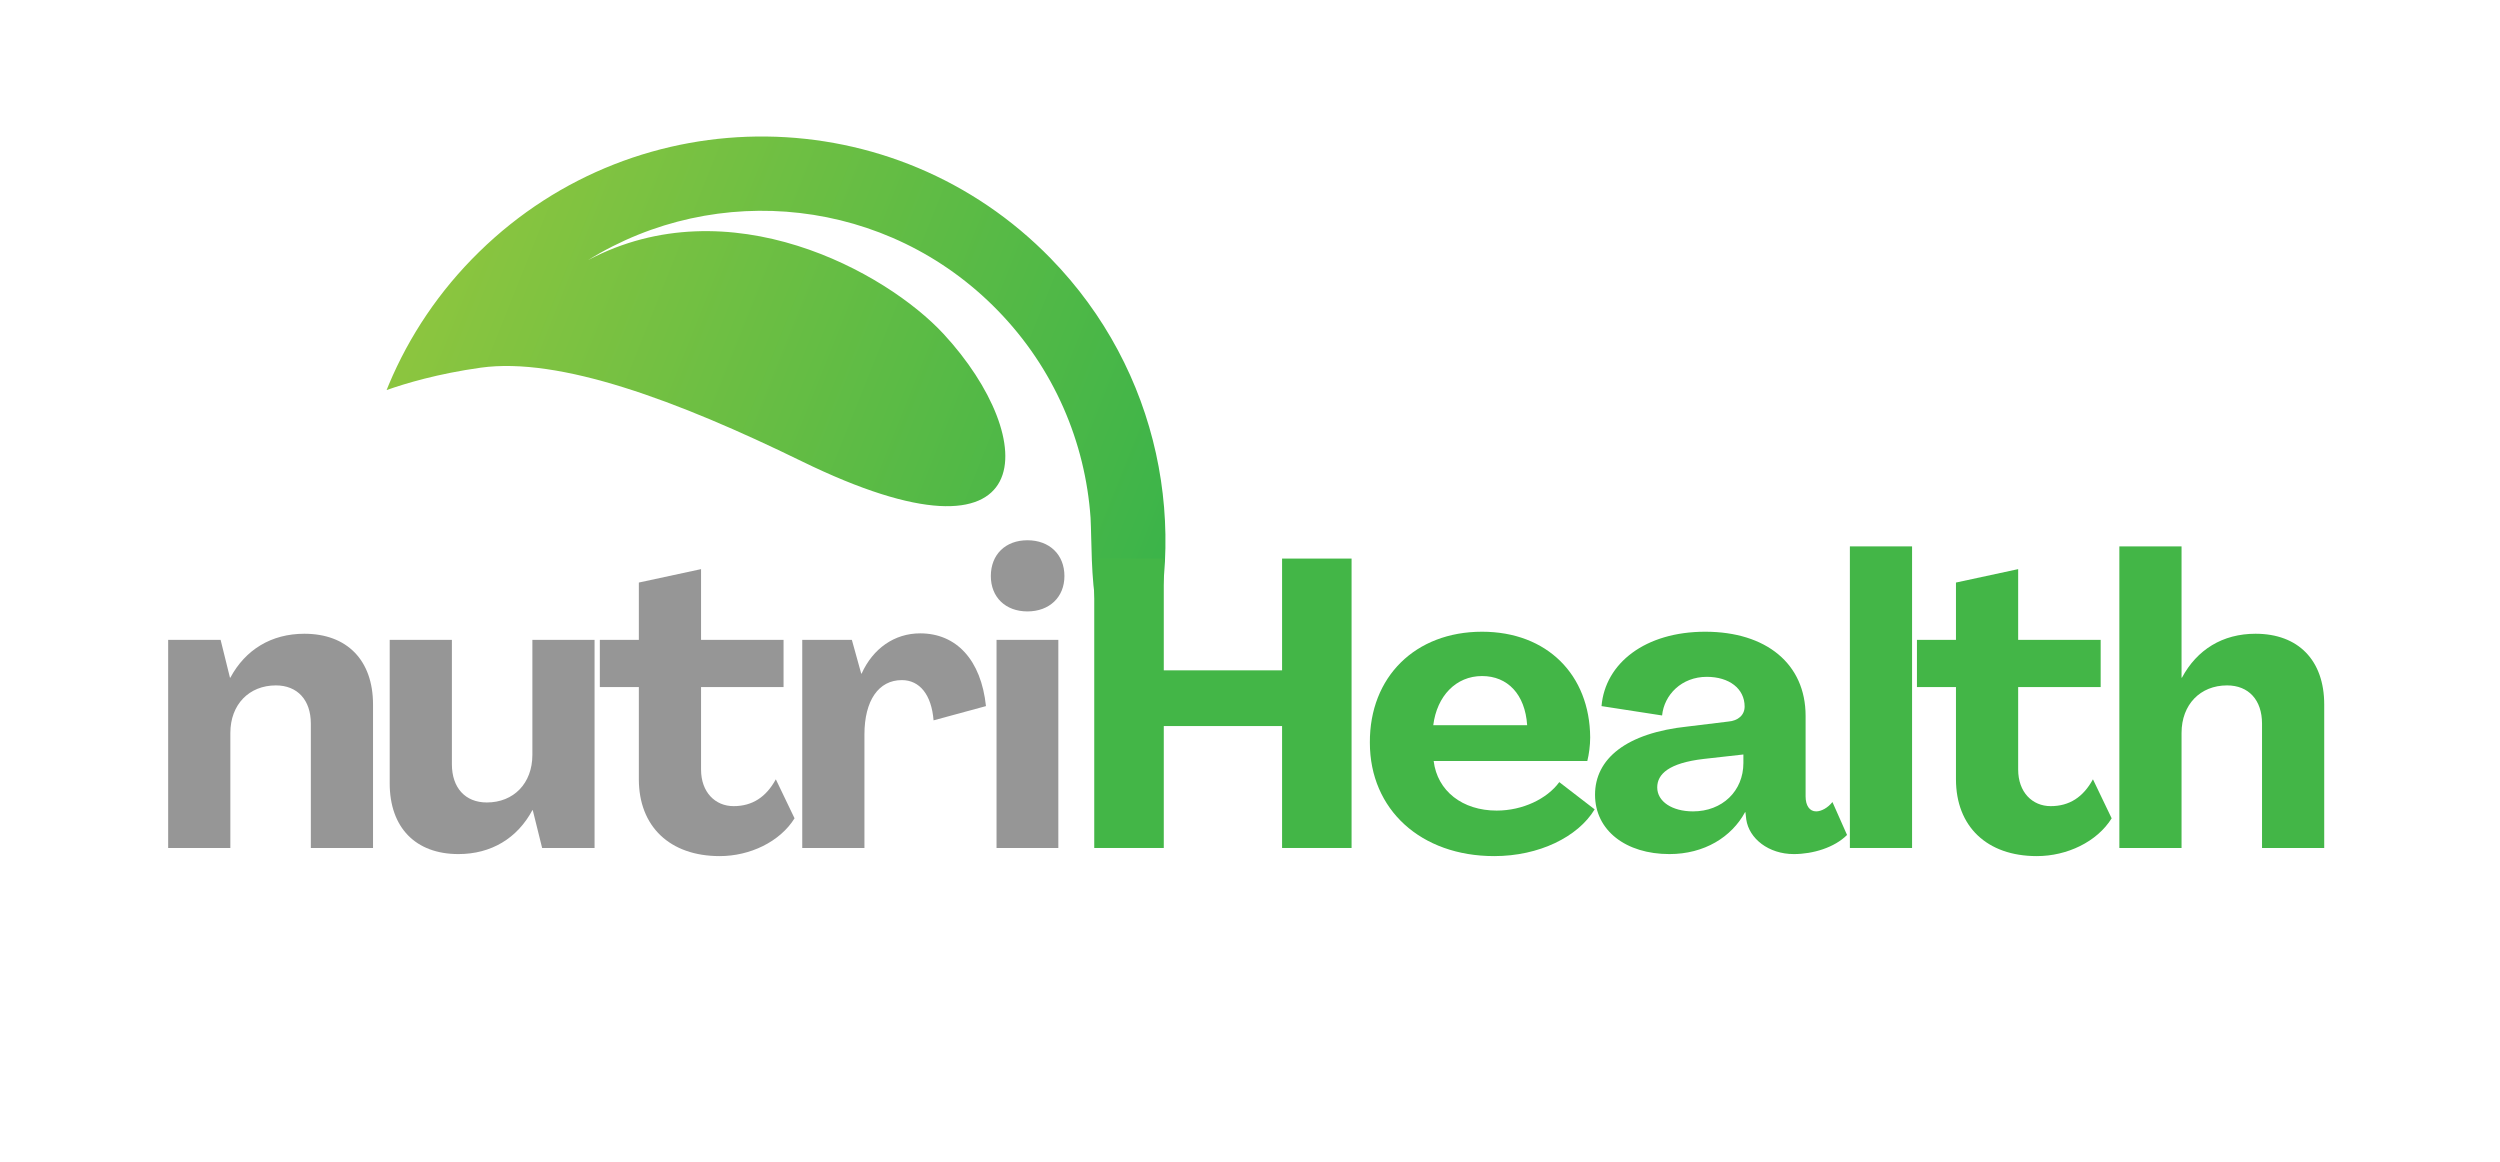 <svg xmlns="http://www.w3.org/2000/svg" xmlns:xlink="http://www.w3.org/1999/xlink" width="327" zoomAndPan="magnify" viewBox="0 0 245.25 114" height="152" preserveAspectRatio="xMidYMid meet" version="1.0"><defs><g/><clipPath id="a8c51d45e8"><path d="M 37 13 L 115 13 L 115 66 L 37 66 Z M 37 13 " clip-rule="nonzero"/></clipPath><clipPath id="e0b444c782"><path d="M 113.406 66.949 L 35.43 49.035 L 46.648 0.211 L 124.625 18.125 Z M 113.406 66.949 " clip-rule="nonzero"/></clipPath><clipPath id="61f251cfad"><path d="M 113.406 66.949 L 35.43 49.035 L 46.648 0.211 L 124.625 18.125 Z M 113.406 66.949 " clip-rule="nonzero"/></clipPath><clipPath id="f4f1f7d217"><path d="M 113.406 66.949 L 35.43 49.035 L 46.648 0.211 L 124.625 18.125 Z M 113.406 66.949 " clip-rule="nonzero"/></clipPath><clipPath id="31c433770a"><path d="M 106.984 50.801 C 107.07 52.055 107.043 49.547 106.984 50.801 C 107.219 55.277 106.598 65.387 112.32 65.598 C 116.828 51.957 113.773 36.332 103.07 25.348 C 87.777 9.66 62.68 9.371 47.008 24.707 C 43.094 28.531 40.141 32.969 38.148 37.719 L 37.926 38.266 C 39.754 37.617 42.949 36.66 47.152 36.07 C 54.879 34.988 66.422 39.277 78.641 45.246 C 102.348 56.828 102.121 43.105 92.566 32.762 C 86.934 26.672 71.543 18.176 57.691 25.516 C 70.309 17.695 87.074 19.371 97.863 30.441 C 103.438 36.156 106.469 43.41 106.984 50.801 Z M 106.984 50.801 " clip-rule="nonzero"/></clipPath><linearGradient x1="-113.984" gradientTransform="matrix(0.025, 0.01, -0.01, 0.025, 49.024, -9.502)" y1="1059.935" x2="3425.008" gradientUnits="userSpaceOnUse" y2="1059.935" id="41e9c27587"><stop stop-opacity="1" stop-color="rgb(54.5%, 77.299%, 24.699%)" offset="0"/><stop stop-opacity="1" stop-color="rgb(54.34%, 77.264%, 24.719%)" offset="0.125"/><stop stop-opacity="1" stop-color="rgb(54.027%, 77.197%, 24.76%)" offset="0.133"/><stop stop-opacity="1" stop-color="rgb(53.72%, 77.13%, 24.8%)" offset="0.141"/><stop stop-opacity="1" stop-color="rgb(53.413%, 77.065%, 24.841%)" offset="0.148"/><stop stop-opacity="1" stop-color="rgb(53.107%, 76.999%, 24.881%)" offset="0.156"/><stop stop-opacity="1" stop-color="rgb(52.8%, 76.932%, 24.921%)" offset="0.164"/><stop stop-opacity="1" stop-color="rgb(52.495%, 76.866%, 24.96%)" offset="0.172"/><stop stop-opacity="1" stop-color="rgb(52.188%, 76.801%, 25.002%)" offset="0.18"/><stop stop-opacity="1" stop-color="rgb(51.881%, 76.733%, 25.041%)" offset="0.188"/><stop stop-opacity="1" stop-color="rgb(51.575%, 76.668%, 25.081%)" offset="0.195"/><stop stop-opacity="1" stop-color="rgb(51.27%, 76.602%, 25.121%)" offset="0.203"/><stop stop-opacity="1" stop-color="rgb(50.963%, 76.535%, 25.162%)" offset="0.211"/><stop stop-opacity="1" stop-color="rgb(50.656%, 76.469%, 25.201%)" offset="0.219"/><stop stop-opacity="1" stop-color="rgb(50.349%, 76.404%, 25.241%)" offset="0.227"/><stop stop-opacity="1" stop-color="rgb(50.043%, 76.337%, 25.281%)" offset="0.234"/><stop stop-opacity="1" stop-color="rgb(49.738%, 76.271%, 25.322%)" offset="0.242"/><stop stop-opacity="1" stop-color="rgb(49.431%, 76.205%, 25.362%)" offset="0.25"/><stop stop-opacity="1" stop-color="rgb(49.124%, 76.138%, 25.401%)" offset="0.258"/><stop stop-opacity="1" stop-color="rgb(48.817%, 76.073%, 25.441%)" offset="0.266"/><stop stop-opacity="1" stop-color="rgb(48.511%, 76.007%, 25.482%)" offset="0.273"/><stop stop-opacity="1" stop-color="rgb(48.206%, 75.94%, 25.522%)" offset="0.281"/><stop stop-opacity="1" stop-color="rgb(47.899%, 75.874%, 25.562%)" offset="0.289"/><stop stop-opacity="1" stop-color="rgb(47.592%, 75.809%, 25.601%)" offset="0.297"/><stop stop-opacity="1" stop-color="rgb(47.285%, 75.742%, 25.642%)" offset="0.305"/><stop stop-opacity="1" stop-color="rgb(46.98%, 75.676%, 25.682%)" offset="0.312"/><stop stop-opacity="1" stop-color="rgb(46.674%, 75.61%, 25.722%)" offset="0.32"/><stop stop-opacity="1" stop-color="rgb(46.367%, 75.543%, 25.761%)" offset="0.328"/><stop stop-opacity="1" stop-color="rgb(46.06%, 75.478%, 25.803%)" offset="0.336"/><stop stop-opacity="1" stop-color="rgb(45.753%, 75.412%, 25.842%)" offset="0.344"/><stop stop-opacity="1" stop-color="rgb(45.448%, 75.345%, 25.882%)" offset="0.352"/><stop stop-opacity="1" stop-color="rgb(45.142%, 75.279%, 25.922%)" offset="0.359"/><stop stop-opacity="1" stop-color="rgb(44.835%, 75.214%, 25.963%)" offset="0.367"/><stop stop-opacity="1" stop-color="rgb(44.528%, 75.146%, 26.003%)" offset="0.375"/><stop stop-opacity="1" stop-color="rgb(44.221%, 75.081%, 26.042%)" offset="0.383"/><stop stop-opacity="1" stop-color="rgb(43.916%, 75.015%, 26.082%)" offset="0.391"/><stop stop-opacity="1" stop-color="rgb(43.61%, 74.948%, 26.122%)" offset="0.398"/><stop stop-opacity="1" stop-color="rgb(43.303%, 74.883%, 26.163%)" offset="0.406"/><stop stop-opacity="1" stop-color="rgb(42.996%, 74.817%, 26.202%)" offset="0.414"/><stop stop-opacity="1" stop-color="rgb(42.691%, 74.75%, 26.242%)" offset="0.422"/><stop stop-opacity="1" stop-color="rgb(42.384%, 74.684%, 26.282%)" offset="0.43"/><stop stop-opacity="1" stop-color="rgb(42.078%, 74.619%, 26.323%)" offset="0.438"/><stop stop-opacity="1" stop-color="rgb(41.771%, 74.551%, 26.363%)" offset="0.445"/><stop stop-opacity="1" stop-color="rgb(41.464%, 74.486%, 26.402%)" offset="0.453"/><stop stop-opacity="1" stop-color="rgb(41.159%, 74.42%, 26.442%)" offset="0.461"/><stop stop-opacity="1" stop-color="rgb(40.852%, 74.353%, 26.483%)" offset="0.469"/><stop stop-opacity="1" stop-color="rgb(40.546%, 74.287%, 26.523%)" offset="0.477"/><stop stop-opacity="1" stop-color="rgb(40.239%, 74.222%, 26.562%)" offset="0.484"/><stop stop-opacity="1" stop-color="rgb(39.932%, 74.155%, 26.602%)" offset="0.492"/><stop stop-opacity="1" stop-color="rgb(39.627%, 74.089%, 26.643%)" offset="0.5"/><stop stop-opacity="1" stop-color="rgb(39.32%, 74.023%, 26.683%)" offset="0.508"/><stop stop-opacity="1" stop-color="rgb(39.014%, 73.956%, 26.723%)" offset="0.516"/><stop stop-opacity="1" stop-color="rgb(38.707%, 73.891%, 26.762%)" offset="0.523"/><stop stop-opacity="1" stop-color="rgb(38.4%, 73.825%, 26.804%)" offset="0.531"/><stop stop-opacity="1" stop-color="rgb(38.095%, 73.758%, 26.843%)" offset="0.539"/><stop stop-opacity="1" stop-color="rgb(37.788%, 73.692%, 26.883%)" offset="0.547"/><stop stop-opacity="1" stop-color="rgb(37.482%, 73.627%, 26.923%)" offset="0.555"/><stop stop-opacity="1" stop-color="rgb(37.175%, 73.56%, 26.964%)" offset="0.562"/><stop stop-opacity="1" stop-color="rgb(36.87%, 73.494%, 27.003%)" offset="0.57"/><stop stop-opacity="1" stop-color="rgb(36.563%, 73.428%, 27.043%)" offset="0.578"/><stop stop-opacity="1" stop-color="rgb(36.256%, 73.361%, 27.083%)" offset="0.586"/><stop stop-opacity="1" stop-color="rgb(35.95%, 73.296%, 27.124%)" offset="0.594"/><stop stop-opacity="1" stop-color="rgb(35.643%, 73.23%, 27.164%)" offset="0.602"/><stop stop-opacity="1" stop-color="rgb(35.338%, 73.163%, 27.203%)" offset="0.609"/><stop stop-opacity="1" stop-color="rgb(35.031%, 73.097%, 27.243%)" offset="0.617"/><stop stop-opacity="1" stop-color="rgb(34.724%, 73.032%, 27.284%)" offset="0.625"/><stop stop-opacity="1" stop-color="rgb(34.418%, 72.966%, 27.324%)" offset="0.633"/><stop stop-opacity="1" stop-color="rgb(34.111%, 72.899%, 27.364%)" offset="0.641"/><stop stop-opacity="1" stop-color="rgb(33.806%, 72.833%, 27.403%)" offset="0.648"/><stop stop-opacity="1" stop-color="rgb(33.499%, 72.768%, 27.443%)" offset="0.656"/><stop stop-opacity="1" stop-color="rgb(33.192%, 72.701%, 27.484%)" offset="0.664"/><stop stop-opacity="1" stop-color="rgb(32.886%, 72.635%, 27.524%)" offset="0.672"/><stop stop-opacity="1" stop-color="rgb(32.581%, 72.569%, 27.563%)" offset="0.68"/><stop stop-opacity="1" stop-color="rgb(32.274%, 72.502%, 27.603%)" offset="0.688"/><stop stop-opacity="1" stop-color="rgb(31.967%, 72.437%, 27.644%)" offset="0.695"/><stop stop-opacity="1" stop-color="rgb(31.66%, 72.371%, 27.684%)" offset="0.703"/><stop stop-opacity="1" stop-color="rgb(31.354%, 72.304%, 27.724%)" offset="0.711"/><stop stop-opacity="1" stop-color="rgb(31.049%, 72.238%, 27.763%)" offset="0.719"/><stop stop-opacity="1" stop-color="rgb(30.742%, 72.173%, 27.805%)" offset="0.727"/><stop stop-opacity="1" stop-color="rgb(30.435%, 72.105%, 27.844%)" offset="0.734"/><stop stop-opacity="1" stop-color="rgb(30.128%, 72.04%, 27.884%)" offset="0.742"/><stop stop-opacity="1" stop-color="rgb(29.822%, 71.974%, 27.924%)" offset="0.75"/><stop stop-opacity="1" stop-color="rgb(29.517%, 71.907%, 27.965%)" offset="0.758"/><stop stop-opacity="1" stop-color="rgb(29.21%, 71.841%, 28.004%)" offset="0.766"/><stop stop-opacity="1" stop-color="rgb(28.903%, 71.776%, 28.044%)" offset="0.773"/><stop stop-opacity="1" stop-color="rgb(28.596%, 71.709%, 28.084%)" offset="0.781"/><stop stop-opacity="1" stop-color="rgb(28.291%, 71.643%, 28.125%)" offset="0.789"/><stop stop-opacity="1" stop-color="rgb(27.985%, 71.577%, 28.165%)" offset="0.797"/><stop stop-opacity="1" stop-color="rgb(27.678%, 71.51%, 28.204%)" offset="0.805"/><stop stop-opacity="1" stop-color="rgb(27.371%, 71.445%, 28.244%)" offset="0.812"/><stop stop-opacity="1" stop-color="rgb(27.065%, 71.379%, 28.285%)" offset="0.82"/><stop stop-opacity="1" stop-color="rgb(26.759%, 71.312%, 28.325%)" offset="0.828"/><stop stop-opacity="1" stop-color="rgb(26.453%, 71.246%, 28.365%)" offset="0.836"/><stop stop-opacity="1" stop-color="rgb(26.146%, 71.181%, 28.404%)" offset="0.844"/><stop stop-opacity="1" stop-color="rgb(25.839%, 71.114%, 28.445%)" offset="0.852"/><stop stop-opacity="1" stop-color="rgb(25.533%, 71.048%, 28.485%)" offset="0.859"/><stop stop-opacity="1" stop-color="rgb(25.227%, 70.982%, 28.525%)" offset="0.867"/><stop stop-opacity="1" stop-color="rgb(24.921%, 70.915%, 28.564%)" offset="0.875"/><stop stop-opacity="1" stop-color="rgb(24.614%, 70.85%, 28.606%)" offset="0.883"/><stop stop-opacity="1" stop-color="rgb(24.307%, 70.784%, 28.645%)" offset="0.891"/><stop stop-opacity="1" stop-color="rgb(24.002%, 70.717%, 28.685%)" offset="0.898"/><stop stop-opacity="1" stop-color="rgb(23.695%, 70.651%, 28.725%)" offset="0.906"/><stop stop-opacity="1" stop-color="rgb(23.389%, 70.586%, 28.766%)" offset="0.914"/><stop stop-opacity="1" stop-color="rgb(23.082%, 70.518%, 28.806%)" offset="0.922"/><stop stop-opacity="1" stop-color="rgb(22.775%, 70.453%, 28.845%)" offset="0.93"/><stop stop-opacity="1" stop-color="rgb(22.47%, 70.387%, 28.885%)" offset="0.938"/><stop stop-opacity="1" stop-color="rgb(22.163%, 70.32%, 28.925%)" offset="0.945"/><stop stop-opacity="1" stop-color="rgb(21.857%, 70.255%, 28.966%)" offset="0.953"/><stop stop-opacity="1" stop-color="rgb(21.651%, 70.21%, 28.992%)" offset="0.969"/><stop stop-opacity="1" stop-color="rgb(21.599%, 70.2%, 28.999%)" offset="1"/></linearGradient></defs><g clip-path="url(#a8c51d45e8)"><g clip-path="url(#e0b444c782)"><g clip-path="url(#61f251cfad)"><g clip-path="url(#f4f1f7d217)"><g clip-path="url(#31c433770a)"><path fill="url(#41e9c27587)" d="M 49.473 -18.539 L 18.074 57.371 L 105.285 93.512 L 136.684 17.602 Z M 49.473 -18.539 " fill-rule="nonzero"/></g></g></g></g></g><g fill="#43b647" fill-opacity="1"><g transform="translate(105.155, 83.187)"><g><path d="M 2.191 0 L 9.012 0 L 9.012 -11.961 L 20.617 -11.961 L 20.617 0 L 27.434 0 L 27.434 -28.391 L 20.617 -28.391 L 20.617 -17.426 L 9.012 -17.426 L 9.012 -28.391 L 2.191 -28.391 Z M 2.191 0 "/></g></g></g><g fill="#43b647" fill-opacity="1"><g transform="translate(133.466, 83.187)"><g><path d="M 13.117 0.797 C 17.504 0.797 21.332 -1.078 22.969 -3.789 L 19.5 -6.461 C 18.305 -4.824 15.91 -3.668 13.359 -3.668 C 10.008 -3.668 7.535 -5.582 7.176 -8.535 L 22.25 -8.535 C 22.41 -9.172 22.531 -10.047 22.531 -10.848 C 22.488 -16.988 18.305 -21.215 11.922 -21.215 C 5.383 -21.215 0.879 -16.789 0.918 -10.328 C 0.918 -3.75 5.941 0.797 13.117 0.797 Z M 7.137 -12.043 C 7.496 -14.914 9.371 -16.867 11.922 -16.867 C 14.434 -16.867 16.148 -15.074 16.348 -12.043 Z M 7.137 -12.043 "/></g></g></g><g fill="#43b647" fill-opacity="1"><g transform="translate(155.875, 83.187)"><g><path d="M 7.895 0.598 C 11.324 0.598 13.996 -1.078 15.312 -3.508 L 15.352 -3.508 L 15.434 -2.793 C 15.711 -0.918 17.625 0.598 20.098 0.598 C 21.973 0.598 24.086 -0.039 25.32 -1.277 L 23.887 -4.508 C 23.445 -3.949 22.809 -3.59 22.289 -3.59 C 21.652 -3.59 21.254 -4.148 21.254 -5.062 L 21.254 -12.961 C 21.254 -18.062 17.387 -21.215 11.406 -21.215 C 5.543 -21.215 1.594 -18.145 1.234 -13.918 L 7.176 -13 C 7.379 -15.031 9.09 -16.789 11.562 -16.789 C 13.758 -16.789 15.273 -15.633 15.273 -13.875 C 15.273 -13.039 14.633 -12.48 13.676 -12.402 L 9.73 -11.922 C 3.629 -11.285 0.598 -8.734 0.598 -5.223 C 0.598 -1.715 3.629 0.598 7.895 0.598 Z M 10.207 -3.59 C 8.176 -3.59 6.699 -4.547 6.699 -5.941 C 6.699 -7.258 7.855 -8.336 11.246 -8.734 L 15.152 -9.172 L 15.152 -8.336 C 15.152 -5.582 13.078 -3.59 10.207 -3.59 Z M 10.207 -3.59 "/></g></g></g><g fill="#43b647" fill-opacity="1"><g transform="translate(179.879, 83.187)"><g><path d="M 1.594 0 L 7.695 0 L 7.695 -29.586 L 1.594 -29.586 Z M 1.594 0 "/></g></g></g><g fill="#43b647" fill-opacity="1"><g transform="translate(187.853, 83.187)"><g><path d="M 11.961 0.797 C 14.914 0.797 17.863 -0.598 19.301 -2.91 L 17.465 -6.738 C 16.508 -4.984 15.152 -4.105 13.32 -4.105 C 11.523 -4.105 10.129 -5.465 10.129 -7.695 L 10.129 -15.789 L 18.223 -15.789 L 18.223 -20.418 L 10.129 -20.418 L 10.129 -27.355 L 4.027 -26.039 L 4.027 -20.418 L 0.199 -20.418 L 0.199 -15.789 L 4.027 -15.789 L 4.027 -6.738 C 4.027 -2.113 7.059 0.797 11.961 0.797 Z M 11.961 0.797 "/></g></g></g><g fill="#43b647" fill-opacity="1"><g transform="translate(206.315, 83.187)"><g><path d="M 1.594 0 L 7.695 0 L 7.695 -11.285 C 7.695 -14.074 9.531 -15.949 12.16 -15.949 C 14.277 -15.949 15.59 -14.516 15.59 -12.203 L 15.59 0 L 21.691 0 L 21.691 -14.074 C 21.691 -18.422 19.141 -21.016 14.953 -21.016 C 11.723 -21.016 9.211 -19.461 7.734 -16.707 L 7.695 -16.707 L 7.695 -29.586 L 1.594 -29.586 Z M 1.594 0 "/></g></g></g><g fill="#969696" fill-opacity="1"><g transform="translate(14.903, 83.187)"><g><path d="M 14.953 -21.016 C 11.723 -21.016 9.172 -19.461 7.695 -16.707 L 7.656 -16.707 L 6.738 -20.418 L 1.594 -20.418 L 1.594 0 L 7.695 0 L 7.695 -11.285 C 7.695 -14.074 9.531 -15.949 12.16 -15.949 C 14.277 -15.949 15.59 -14.516 15.59 -12.203 L 15.59 0 L 21.691 0 L 21.691 -14.074 C 21.691 -18.422 19.141 -21.016 14.953 -21.016 Z M 14.953 -21.016 "/></g></g></g><g fill="#969696" fill-opacity="1"><g transform="translate(36.753, 83.187)"><g><path d="M 8.215 0.598 C 11.445 0.598 13.996 -0.957 15.473 -3.707 L 15.512 -3.707 L 16.43 0 L 21.574 0 L 21.574 -20.418 L 15.473 -20.418 L 15.473 -9.133 C 15.473 -6.34 13.637 -4.465 11.004 -4.465 C 8.891 -4.465 7.578 -5.902 7.578 -8.215 L 7.578 -20.418 L 1.477 -20.418 L 1.477 -6.34 C 1.477 -1.992 4.027 0.598 8.215 0.598 Z M 8.215 0.598 "/></g></g></g><g fill="#969696" fill-opacity="1"><g transform="translate(58.644, 83.187)"><g><path d="M 11.961 0.797 C 14.914 0.797 17.863 -0.598 19.301 -2.91 L 17.465 -6.738 C 16.508 -4.984 15.152 -4.105 13.32 -4.105 C 11.523 -4.105 10.129 -5.465 10.129 -7.695 L 10.129 -15.789 L 18.223 -15.789 L 18.223 -20.418 L 10.129 -20.418 L 10.129 -27.355 L 4.027 -26.039 L 4.027 -20.418 L 0.199 -20.418 L 0.199 -15.789 L 4.027 -15.789 L 4.027 -6.738 C 4.027 -2.113 7.059 0.797 11.961 0.797 Z M 11.961 0.797 "/></g></g></g><g fill="#969696" fill-opacity="1"><g transform="translate(77.106, 83.187)"><g><path d="M 13.16 -21.055 C 10.648 -21.055 8.535 -19.578 7.418 -17.105 L 7.379 -17.105 L 6.461 -20.418 L 1.594 -20.418 L 1.594 0 L 7.695 0 L 7.695 -11.125 C 7.695 -14.477 9.09 -16.469 11.363 -16.469 C 13.117 -16.469 14.277 -15.031 14.477 -12.52 L 19.617 -13.918 C 19.141 -18.461 16.707 -21.055 13.16 -21.055 Z M 13.16 -21.055 "/></g></g></g><g fill="#969696" fill-opacity="1"><g transform="translate(96.006, 83.187)"><g><path d="M 4.785 -23.207 C 6.938 -23.207 8.414 -24.602 8.414 -26.676 C 8.414 -28.789 6.938 -30.188 4.785 -30.188 C 2.633 -30.188 1.195 -28.789 1.195 -26.676 C 1.195 -24.602 2.633 -23.207 4.785 -23.207 Z M 1.754 0 L 7.816 0 L 7.816 -20.418 L 1.754 -20.418 Z M 1.754 0 "/></g></g></g></svg>